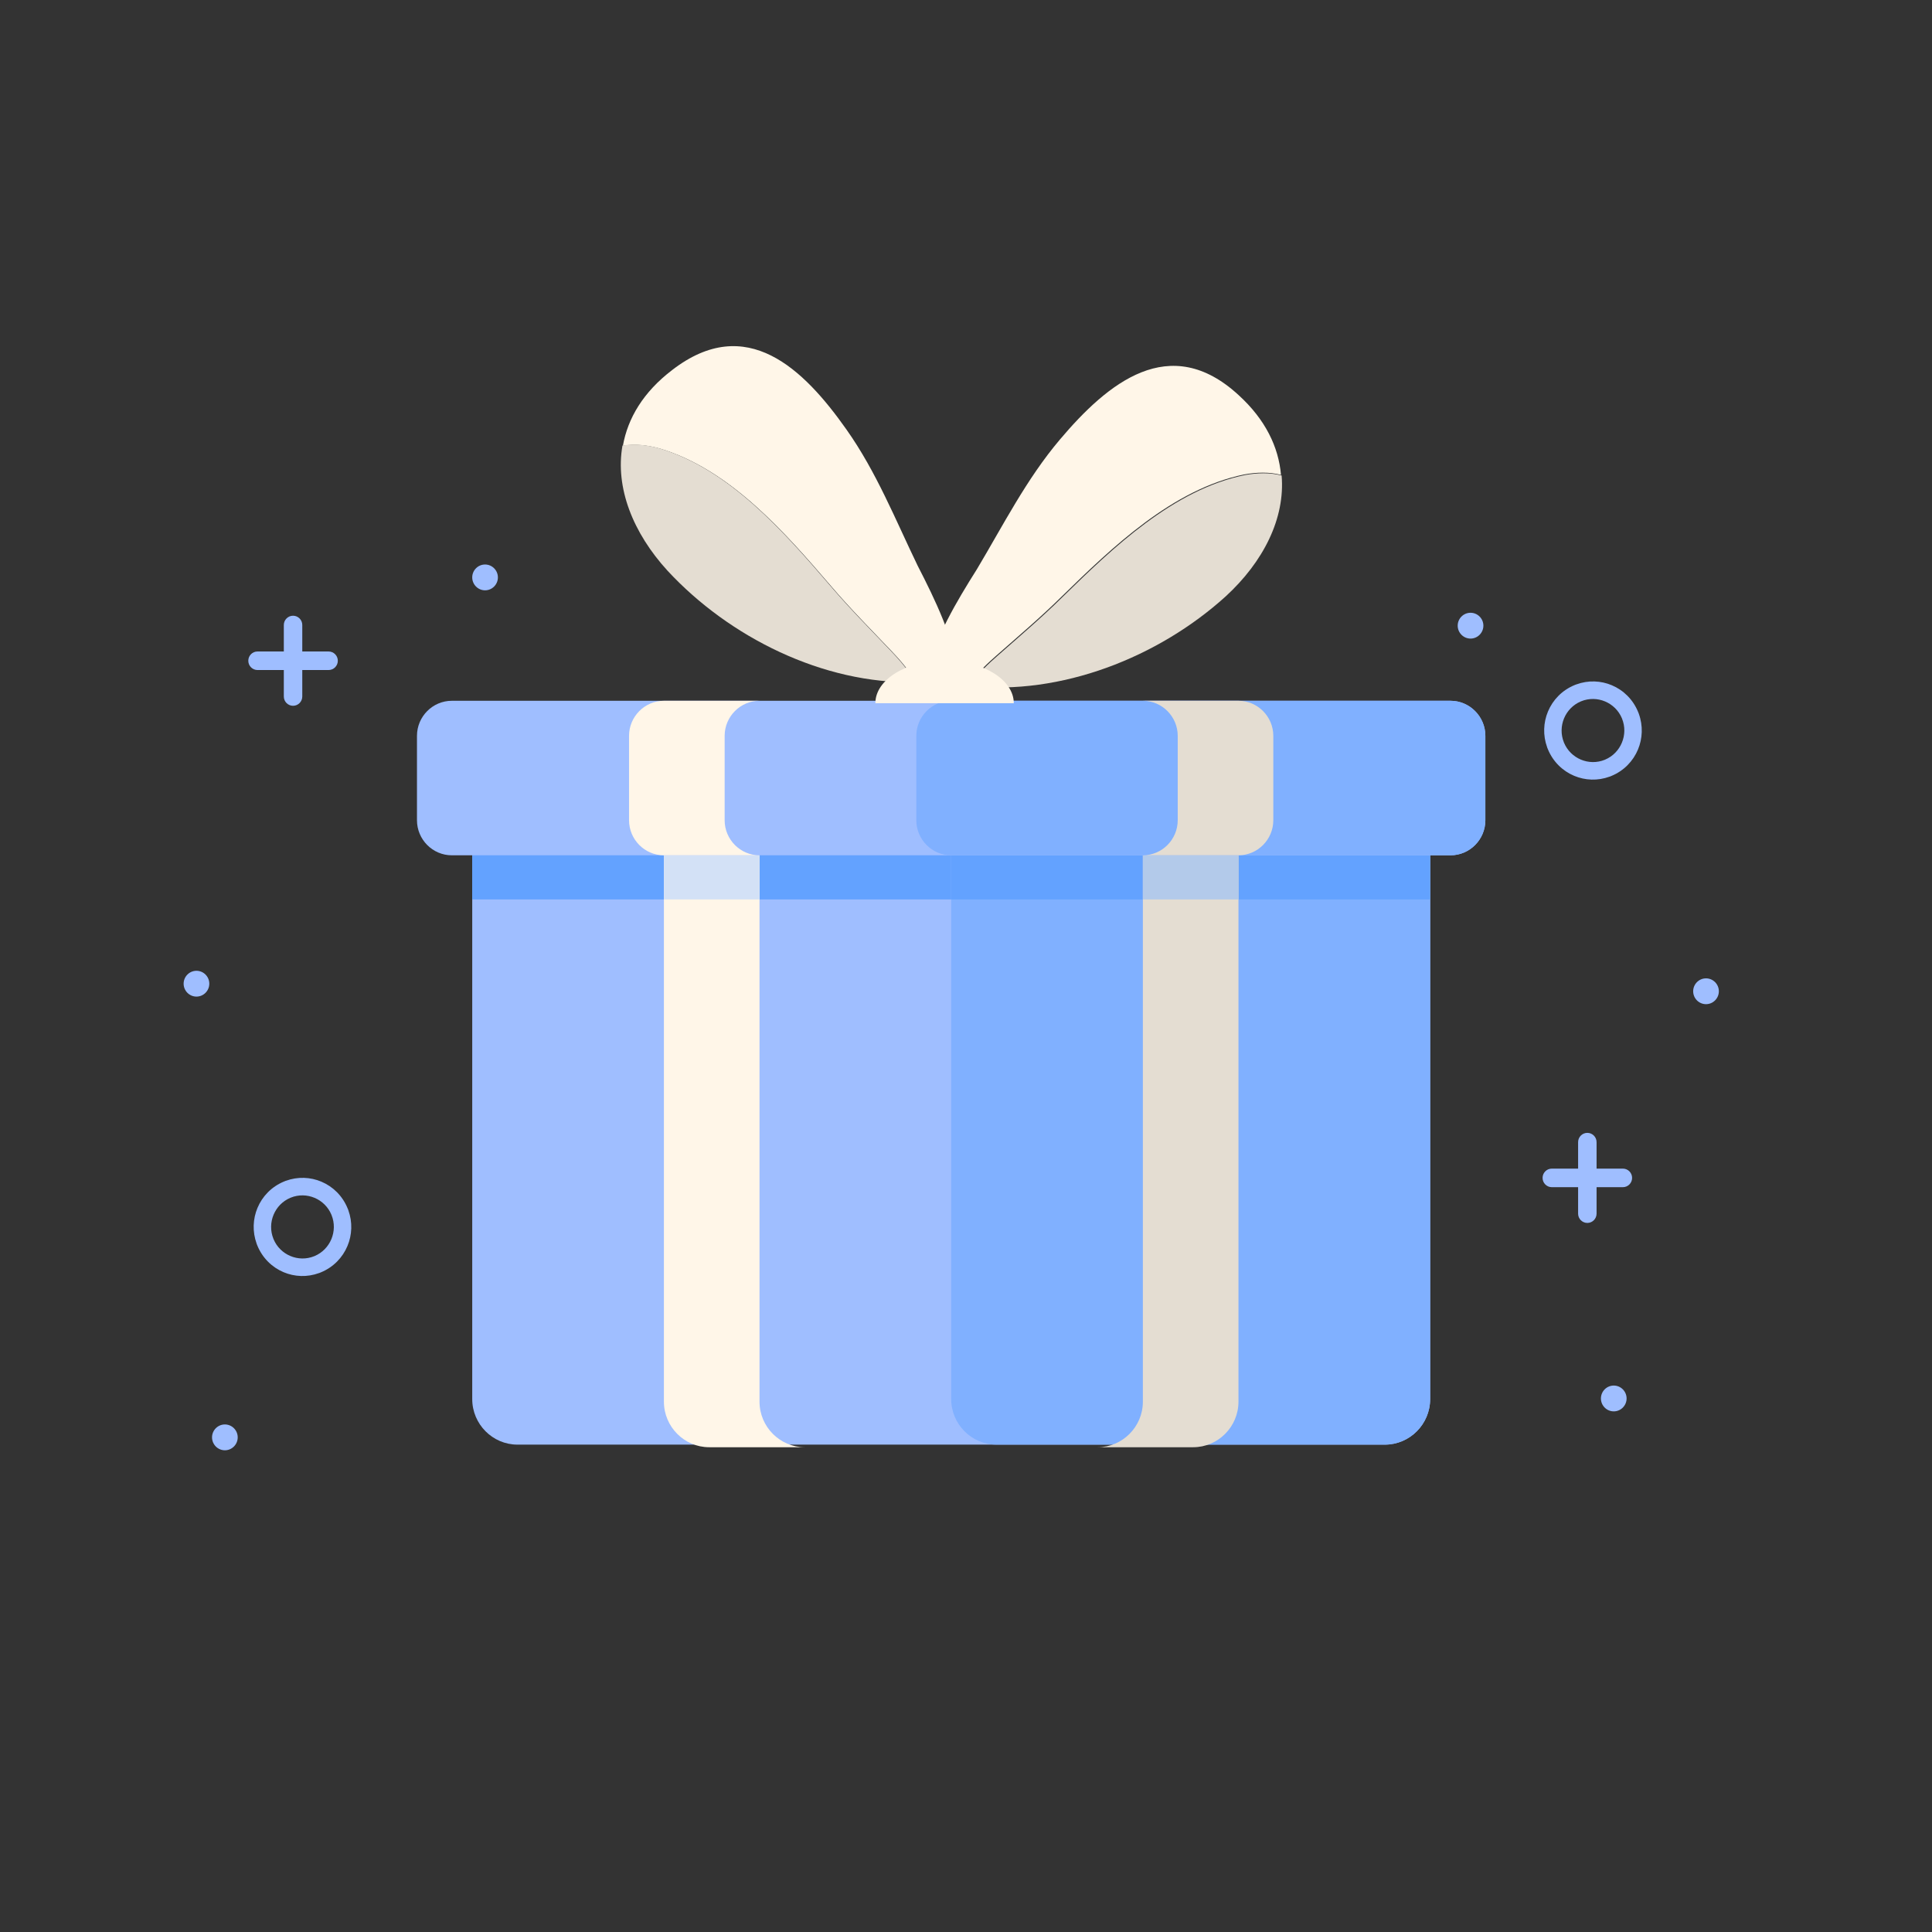 <svg width="172" height="172" viewBox="0 0 172 172" fill="none" xmlns="http://www.w3.org/2000/svg">
<rect x="0" y="0" width="172" height="172" fill="#333333" stroke="none"/>
<mask id="mask0_1346_42176" style="mask-type:luminance" maskUnits="userSpaceOnUse" x="0" y="0" width="172" height="172">
<path d="M171.083 0H0.918V171.172H171.083V0Z" fill="white"/>
</mask>
<g mask="url(#mask0_1346_42176)">
<path d="M145.837 63.386L145.898 63.536V63.544C146.287 64.617 146.233 65.749 145.823 66.729C145.395 67.757 144.571 68.622 143.458 69.08L143.309 69.141H143.3C142.235 69.532 141.109 69.478 140.135 69.066C139.113 68.635 138.252 67.807 137.797 66.686L137.737 66.537V66.528C137.348 65.456 137.402 64.324 137.811 63.343C138.24 62.315 139.064 61.45 140.176 60.992L140.325 60.932H140.334C141.4 60.541 142.526 60.594 143.499 61.007C144.522 61.438 145.383 62.266 145.837 63.386ZM144.394 63.948C144.101 63.246 143.551 62.724 142.898 62.449C142.237 62.17 141.471 62.143 140.76 62.435L140.736 62.445C140.038 62.739 139.519 63.293 139.244 63.949C138.967 64.614 138.941 65.384 139.231 66.1L139.24 66.122C139.533 66.825 140.083 67.348 140.737 67.624C141.398 67.903 142.163 67.93 142.875 67.638L142.896 67.628C143.596 67.334 144.115 66.782 144.389 66.124C144.668 65.458 144.694 64.689 144.403 63.973L144.394 63.948Z" fill="#9FBEFF"/>
<path d="M142.138 108.047C142.138 108.504 141.77 108.874 141.316 108.874C140.862 108.874 140.494 108.504 140.494 108.047V101.683C140.494 101.226 140.862 100.855 141.316 100.855C141.77 100.855 142.138 101.226 142.138 101.683V108.047ZM144.479 104.038C144.933 104.038 145.301 104.408 145.301 104.865C145.301 105.321 144.933 105.691 144.479 105.691H138.153C137.699 105.691 137.331 105.321 137.331 104.865C137.331 104.408 137.699 104.038 138.153 104.038H144.479Z" fill="#9FBEFF"/>
<path d="M26.911 62.007C26.911 62.464 26.543 62.834 26.089 62.834C25.636 62.834 25.268 62.464 25.268 62.007V55.643C25.268 55.187 25.636 54.816 26.089 54.816C26.543 54.816 26.911 55.187 26.911 55.643V62.007ZM29.253 57.999C29.707 57.999 30.075 58.369 30.075 58.825C30.075 59.281 29.707 59.651 29.253 59.651H22.926C22.472 59.651 22.105 59.281 22.105 58.825C22.105 58.369 22.472 57.999 22.926 57.999H29.253Z" fill="#9FBEFF"/>
<path d="M30.948 107.579L31.01 107.729V107.737C31.398 108.81 31.344 109.942 30.935 110.922C30.506 111.95 29.683 112.816 28.57 113.273L28.421 113.334H28.412C27.346 113.725 26.22 113.671 25.247 113.26C24.224 112.828 23.364 112 22.908 110.88L22.848 110.73V110.722C22.459 109.649 22.513 108.517 22.922 107.537C23.351 106.509 24.175 105.643 25.288 105.186L25.436 105.125H25.445C26.512 104.734 27.637 104.788 28.611 105.2C29.634 105.631 30.494 106.46 30.948 107.579ZM29.505 108.142C29.212 107.44 28.663 106.918 28.01 106.642C27.348 106.363 26.583 106.336 25.872 106.628L25.848 106.639C25.149 106.932 24.63 107.485 24.356 108.143C24.079 108.807 24.052 109.577 24.343 110.293L24.352 110.316C24.645 111.019 25.194 111.542 25.848 111.817C26.509 112.097 27.274 112.123 27.986 111.831L28.008 111.822C28.707 111.528 29.226 110.975 29.501 110.317C29.779 109.651 29.805 108.882 29.515 108.166L29.505 108.142Z" fill="#9FBEFF"/>
<path d="M17.491 88.724C18.119 88.724 18.633 88.208 18.633 87.575C18.633 86.942 18.119 86.426 17.491 86.426C16.861 86.426 16.348 86.942 16.348 87.575C16.348 88.208 16.861 88.724 17.491 88.724Z" fill="#9FBEFF"/>
<path d="M20.02 129.114C20.649 129.114 21.163 128.597 21.163 127.963C21.163 127.331 20.649 126.814 20.02 126.814C19.391 126.814 18.877 127.331 18.877 127.963C18.877 128.597 19.391 129.114 20.02 129.114Z" fill="#9FBEFF"/>
<path d="M43.183 52.554C43.812 52.554 44.326 52.038 44.326 51.405C44.326 50.771 43.812 50.256 43.183 50.256C42.554 50.256 42.041 50.771 42.041 51.405C42.041 52.038 42.554 52.554 43.183 52.554Z" fill="#9FBEFF"/>
<path d="M130.918 56.851C131.547 56.851 132.061 56.334 132.061 55.701C132.061 55.068 131.547 54.553 130.918 54.553C130.289 54.553 129.774 55.068 129.774 55.701C129.774 56.334 130.289 56.851 130.918 56.851Z" fill="#9FBEFF"/>
<path d="M151.881 89.398C152.51 89.398 153.024 88.882 153.024 88.249C153.024 87.616 152.51 87.1 151.881 87.1C151.252 87.1 150.738 87.616 150.738 88.249C150.738 88.882 151.252 89.398 151.881 89.398Z" fill="#9FBEFF"/>
<path d="M143.668 125.65C144.297 125.65 144.811 125.134 144.811 124.501C144.811 123.868 144.297 123.352 143.668 123.352C143.039 123.352 142.525 123.868 142.525 124.501C142.525 125.134 143.039 125.65 143.668 125.65Z" fill="#9FBEFF"/>
<path d="M42.041 75.285H127.319C127.32 75.285 127.322 75.286 127.322 75.287V124.557C127.322 126.787 125.509 128.611 123.292 128.611H46.07C43.854 128.611 42.041 126.787 42.041 124.557V75.285Z" fill="#9FBEFF"/>
<path d="M84.681 75.285H127.318C127.32 75.285 127.321 75.286 127.321 75.288V124.557C127.321 126.787 125.508 128.611 123.291 128.611H88.71C86.493 128.611 84.681 126.787 84.681 124.557V75.285Z" fill="#80B0FF"/>
<path d="M42.041 80.075H84.681V75.285H42.041V80.075Z" fill="#63A2FF"/>
<path d="M127.321 80.075H84.681V75.285H127.321V80.075Z" fill="#63A2FF"/>
<path d="M59.106 75.516H67.617V124.788C67.617 127.017 69.431 128.842 71.646 128.842H63.136C60.919 128.842 59.106 127.017 59.106 124.788V75.516Z" fill="#FFF6E8"/>
<path d="M59.106 80.073H67.617V75.283H59.106V80.073Z" fill="#D3E1F6"/>
<path d="M110.257 75.516H101.746V124.788C101.746 127.017 99.933 128.842 97.717 128.842H106.227C108.444 128.842 110.257 127.017 110.257 124.788V75.516Z" fill="#E4DDD2"/>
<path d="M101.746 80.073H110.257V75.283H101.746V80.073Z" fill="#B3CAEA"/>
<path d="M40.225 62.389H129.135C130.841 62.389 132.237 63.793 132.237 65.51V73.023C132.237 74.741 130.841 76.145 129.135 76.145H40.225C38.518 76.145 37.122 74.741 37.122 73.023V65.51C37.122 63.793 38.518 62.389 40.225 62.389Z" fill="#9FBEFF"/>
<path d="M84.681 62.389H129.134C130.842 62.389 132.238 63.794 132.238 65.51V73.023C132.238 74.741 130.842 76.145 129.134 76.145H84.681C82.974 76.145 81.577 74.741 81.577 73.023V65.51C81.577 63.794 82.974 62.389 84.681 62.389Z" fill="#80B0FF"/>
<path d="M59.105 62.389H67.615C65.909 62.389 64.513 63.794 64.513 65.51V73.023C64.513 74.741 65.909 76.145 67.615 76.145H59.105C57.398 76.145 56.002 74.741 56.002 73.023V65.51C56.002 63.794 57.398 62.389 59.105 62.389Z" fill="#FFF6E8"/>
<path d="M110.256 62.389H101.745C103.452 62.389 104.849 63.794 104.849 65.51V73.023C104.849 74.741 103.452 76.145 101.745 76.145H110.256C111.963 76.145 113.359 74.741 113.359 73.023V65.51C113.359 63.794 111.963 62.389 110.256 62.389Z" fill="#E4DDD2"/>
<path d="M85.402 60.099C84.793 56.602 83.296 53.473 81.697 50.364C79.714 46.262 78.02 42.002 75.355 38.235C71.565 32.864 66.459 27.834 59.842 32.942C57.265 34.907 55.886 37.24 55.455 39.685C56.498 39.496 57.667 39.636 58.732 39.929C64.977 41.785 69.864 47.384 73.975 52.166C75.702 54.192 77.496 55.993 79.308 57.898C79.895 58.515 80.941 59.629 81.513 60.73C82.656 60.706 83.796 60.598 84.925 60.396L85.402 60.099Z" fill="#FFF6E8"/>
<path d="M73.933 52.161C69.822 47.375 64.934 41.771 58.693 39.91C57.629 39.617 56.46 39.477 55.417 39.665C54.756 43.422 56.35 47.444 59.435 50.816C64.919 56.732 73.274 60.908 81.471 60.732C80.899 59.63 79.854 58.515 79.267 57.898C77.455 55.991 75.661 54.189 73.933 52.161Z" fill="#E4DDD2"/>
<path d="M82.425 60.051C83.342 56.618 85.109 53.629 86.976 50.668C89.315 46.751 91.379 42.651 94.365 39.125C98.616 34.098 104.143 29.525 110.276 35.181C112.665 37.362 113.83 39.805 114.043 42.278C113.021 42.001 111.845 42.039 110.759 42.24C104.379 43.554 99.018 48.714 94.501 53.126C92.602 54.997 90.657 56.638 88.683 58.381C88.046 58.944 86.906 59.966 86.239 61.014C85.104 60.891 83.978 60.685 82.873 60.388L82.425 60.051Z" fill="#FFF6E8"/>
<path d="M94.563 53.179C99.078 48.767 104.437 43.608 110.815 42.295C111.902 42.093 113.077 42.056 114.099 42.334C114.426 46.135 112.485 50.005 109.117 53.097C103.135 58.516 94.449 61.953 86.304 61.066C86.97 60.018 88.11 58.997 88.747 58.434C90.721 56.691 92.665 55.05 94.563 53.179Z" fill="#E4DDD2"/>
<path d="M84.093 58.807C80.69 58.807 77.931 60.507 77.931 62.603H90.255C90.255 60.507 87.496 58.807 84.093 58.807Z" fill="#FFF6E8"/>
</g>
</svg>
